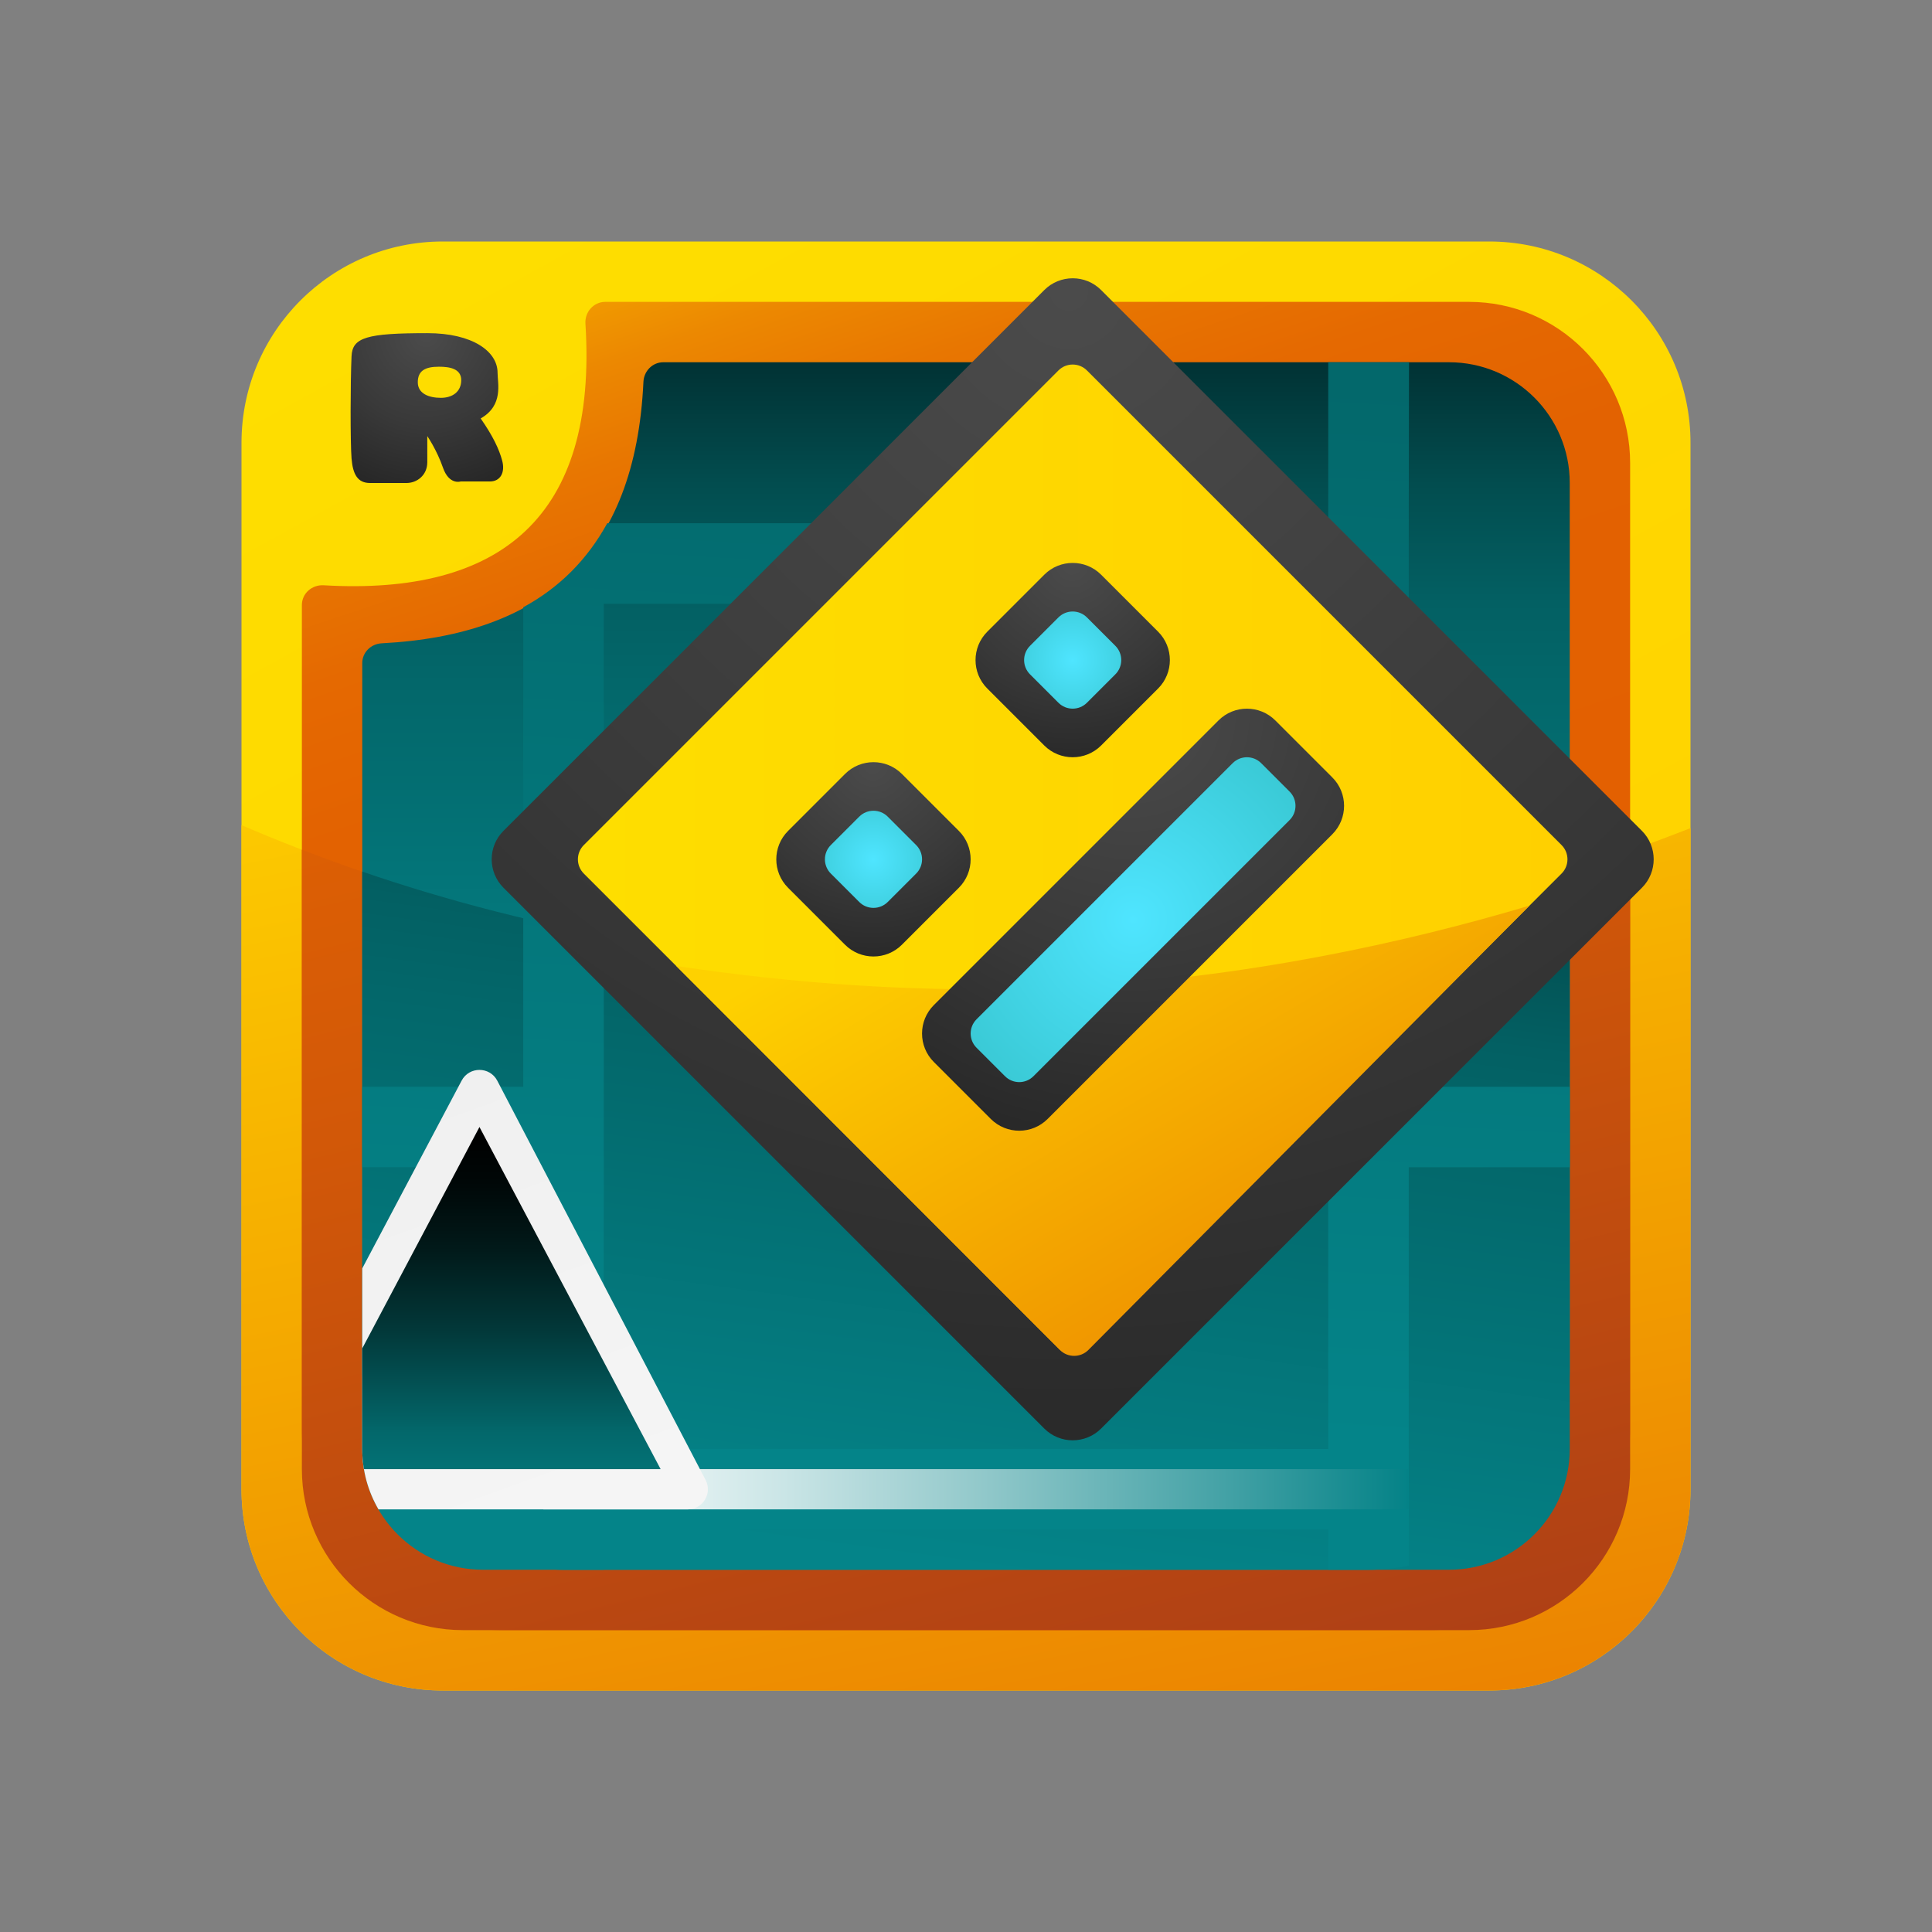 <svg xmlns="http://www.w3.org/2000/svg" viewBox="0 0 48 48"><rect x="0" y="0" width="48" height="48" fill="#808080" stroke="none"/><linearGradient id="lVJiE7E66LhTNYx81Ihova" x1="13.58" x2="31.809" y1="44.979" y2="11.777" gradientTransform="matrix(1 0 0 -1 0 50)" gradientUnits="userSpaceOnUse"><stop offset="0" stop-color="#fede00"/><stop offset="1" stop-color="#ffd000"/></linearGradient><path fill="url(#lVJiE7E66LhTNYx81Ihova)" d="M37,42H11c-2.761,0-5-2.239-5-5V11c0-2.761,2.239-5,5-5h26c2.761,0,5,2.239,5,5v26	C42,39.761,39.761,42,37,42z"/><linearGradient id="lVJiE7E66LhTNYx81Ihovb" x1="20.887" x2="30.037" y1="35.868" y2="-7.974" gradientTransform="matrix(1 0 0 -1 0 50)" gradientUnits="userSpaceOnUse"><stop offset="0" stop-color="#fed100"/><stop offset="1" stop-color="#e36001"/></linearGradient><path fill="url(#lVJiE7E66LhTNYx81Ihovb)" d="M26.5,24c-10,0.5-17-2-20.5-3.5V37c0,2.761,2.239,5,5,5h26c2.761,0,5-2.239,5-5V20.575	C38.88,21.797,33.139,23.668,26.5,24z"/><linearGradient id="lVJiE7E66LhTNYx81Ihovc" x1="17.097" x2="24.444" y1="47.022" y2="25.093" gradientTransform="matrix(1 0 0 -1 0 50)" gradientUnits="userSpaceOnUse"><stop offset="0" stop-color="#fed100"/><stop offset=".051" stop-color="#f9bb00"/><stop offset=".131" stop-color="#f29f00"/><stop offset=".221" stop-color="#ec8801"/><stop offset=".325" stop-color="#e87601"/><stop offset=".449" stop-color="#e56901"/><stop offset=".615" stop-color="#e36201"/><stop offset="1" stop-color="#e36001"/></linearGradient><path fill="url(#lVJiE7E66LhTNYx81Ihovc)" d="M36.5,7.5H15.038c-0.291,0-0.512,0.252-0.493,0.542c0.306,4.818-2.118,6.755-6.506,6.499	C7.75,14.525,7.5,14.743,7.5,15.033c0,2.567,0,13.809,0,20.468c0,2.761,2.239,5,5,5h23c2.761,0,5-2.239,5-5v-24	C40.5,9.291,38.709,7.5,36.5,7.5z"/><linearGradient id="lVJiE7E66LhTNYx81Ihovd" x1="20.054" x2="27.538" y1="37.26" y2="6.315" gradientTransform="matrix(1 0 0 -1 0 50)" gradientUnits="userSpaceOnUse"><stop offset="0" stop-color="#e46401"/><stop offset=".387" stop-color="#d25808"/><stop offset="1" stop-color="#ad3f16"/></linearGradient><path fill="url(#lVJiE7E66LhTNYx81Ihovd)" d="M26.5,24c-8.732,0.437-15.176-1.414-19-2.889V36.5c0,2.209,1.791,4,4,4h25	c2.209,0,4-1.791,4-4V21.133C37.214,22.302,32.189,23.716,26.5,24z"/><linearGradient id="lVJiE7E66LhTNYx81Ihove" x1="24" x2="24" y1="22.8" y2="45.617" gradientTransform="matrix(1 0 0 -1 0 50)" gradientUnits="userSpaceOnUse"><stop offset="0" stop-color="#048489"/><stop offset=".448" stop-color="#03676a"/><stop offset=".536" stop-color="#036063"/><stop offset=".664" stop-color="#024d4f"/><stop offset=".817" stop-color="#012e30"/><stop offset=".988" stop-color="#000303"/><stop offset="1"/></linearGradient><path fill="url(#lVJiE7E66LhTNYx81Ihove)" d="M36,9H16.479c-0.268,0-0.481,0.219-0.493,0.486c-0.201,4.305-2.503,6.288-6.504,6.497	C9.216,15.997,9,16.208,9,16.475c0,2.206,0,11.593,0,17.531C9,36.768,11.239,39,14,39h20c2.761,0,5-2.239,5-5V12	C39,10.343,37.657,9,36,9z"/><linearGradient id="lVJiE7E66LhTNYx81Ihovf" x1="22.662" x2="26.335" y1="11.217" y2="38.27" gradientTransform="matrix(1 0 0 -1 0 50)" gradientUnits="userSpaceOnUse"><stop offset="0" stop-color="#048489"/><stop offset=".448" stop-color="#03676a"/><stop offset=".536" stop-color="#036063"/><stop offset=".664" stop-color="#024d4f"/><stop offset=".817" stop-color="#012e30"/><stop offset=".988" stop-color="#000303"/><stop offset="1"/></linearGradient><path fill="url(#lVJiE7E66LhTNYx81Ihovf)" d="M26.5,24c-7.682,0.384-13.585-1.002-17.5-2.345V36c0,1.657,1.343,3,3,3h24	c1.657,0,3-1.343,3-3V21.641C35.77,22.68,31.378,23.756,26.5,24z"/><linearGradient id="lVJiE7E66LhTNYx81Ihovg" x1="23.603" x2="25.081" y1="14.702" y2="41.858" gradientTransform="matrix(1 0 0 -1 0 50)" gradientUnits="userSpaceOnUse"><stop offset="0" stop-color="#048489"/><stop offset="1" stop-color="#03676a"/></linearGradient><path fill="url(#lVJiE7E66LhTNYx81Ihovg)" d="M35,15v-2l0.006-4H33v4H15.087c-0.499,0.909-1.195,1.603-2.087,2.087V27H9v2h4v7v2v0.899	C13.323,38.965,13.657,39,14,39h1v-1h18v1h1c0.343,0,0.677-0.035,1-0.101V29h4v-2h-4V15z M33,36H15v-7v-2V15h18V36z"/><radialGradient id="lVJiE7E66LhTNYx81Ihovh" cx="26.557" cy="42.751" r="32.167" gradientTransform="matrix(1 0 0 -1 0 50)" gradientUnits="userSpaceOnUse"><stop offset="0" stop-color="#4b4b4b"/><stop offset=".531" stop-color="#393939"/><stop offset="1" stop-color="#252525"/></radialGradient><path fill="url(#lVJiE7E66LhTNYx81Ihovh)" d="M40.793,22.056L27.358,35.491c-0.391,0.391-1.024,0.391-1.414,0L12.509,22.056	c-0.391-0.391-0.391-1.024,0-1.414L25.944,7.207c0.391-0.391,1.024-0.391,1.414,0l13.435,13.435	C41.183,21.033,41.183,21.666,40.793,22.056z"/><linearGradient id="lVJiE7E66LhTNYx81Ihovi" x1="28.557" x2="45.69" y1="31.582" y2="14.449" gradientTransform="scale(1 -1) rotate(45 85.506 -11.651)" gradientUnits="userSpaceOnUse"><stop offset="0" stop-color="#fede00"/><stop offset="1" stop-color="#ffd000"/></linearGradient><path fill="url(#lVJiE7E66LhTNYx81Ihovi)" d="M38.797,21.703L27.004,33.496c-0.195,0.195-0.512,0.195-0.707,0L14.504,21.703	c-0.195-0.195-0.195-0.512,0-0.707L26.297,9.203c0.195-0.195,0.512-0.195,0.707,0l11.793,11.793	C38.992,21.191,38.992,21.508,38.797,21.703z"/><linearGradient id="lVJiE7E66LhTNYx81Ihovj" x1="25.623" x2="37.713" y1="29.736" y2="9.434" gradientTransform="matrix(1 0 0 -1 0 50)" gradientUnits="userSpaceOnUse"><stop offset="0" stop-color="#fed100"/><stop offset="1" stop-color="#e36001"/></linearGradient><path fill="url(#lVJiE7E66LhTNYx81Ihovj)" d="M26.536,24.523c-3.629,0.181-6.919-0.105-9.734-0.523l9.531,9.54	c0.195,0.195,0.512,0.195,0.707,0L38,22.5C34.9,23.425,30.887,24.305,26.536,24.523z"/><radialGradient id="lVJiE7E66LhTNYx81Ihovk" cx="19.844" cy="35.756" r="5.38" gradientTransform="matrix(1 0 0 -1 1.841 54.747)" gradientUnits="userSpaceOnUse"><stop offset="0" stop-color="#4b4b4b"/><stop offset=".531" stop-color="#393939"/><stop offset="1" stop-color="#252525"/></radialGradient><path fill="url(#lVJiE7E66LhTNYx81Ihovk)" d="M22.408,23.471l1.414-1.414c0.391-0.391,0.391-1.024,0-1.414l-1.414-1.414	c-0.391-0.391-1.024-0.391-1.414,0l-1.414,1.414c-0.391,0.391-0.391,1.024,0,1.414l1.414,1.414	C21.384,23.861,22.018,23.861,22.408,23.471z"/><radialGradient id="lVJiE7E66LhTNYx81Ihovl" cx="24.794" cy="40.706" r="5.38" gradientTransform="matrix(1 0 0 -1 1.841 54.747)" gradientUnits="userSpaceOnUse"><stop offset="0" stop-color="#4b4b4b"/><stop offset=".531" stop-color="#393939"/><stop offset="1" stop-color="#252525"/></radialGradient><path fill="url(#lVJiE7E66LhTNYx81Ihovl)" d="M27.358,18.521l1.414-1.414c0.391-0.391,0.391-1.024,0-1.414l-1.414-1.414	c-0.391-0.391-1.024-0.391-1.414,0l-1.414,1.414c-0.391,0.391-0.391,1.024,0,1.414l1.414,1.414	C26.334,18.911,26.967,18.911,27.358,18.521z"/><radialGradient id="lVJiE7E66LhTNYx81Ihovm" cx="19.86" cy="33.398" r="1.934" gradientTransform="matrix(1 0 0 -1 1.841 54.747)" gradientUnits="userSpaceOnUse"><stop offset="0" stop-color="#4fe5ff"/><stop offset="1" stop-color="#37c6d0"/></radialGradient><path fill="url(#lVJiE7E66LhTNYx81Ihovm)" d="M22.055,22.41l0.707-0.707c0.195-0.195,0.195-0.512,0-0.707l-0.707-0.707	c-0.195-0.195-0.512-0.195-0.707,0l-0.707,0.707c-0.195,0.195-0.195,0.512,0,0.707l0.707,0.707	C21.543,22.605,21.859,22.605,22.055,22.41z"/><radialGradient id="lVJiE7E66LhTNYx81Ihovn" cx="24.809" cy="38.347" r="1.934" gradientTransform="matrix(1 0 0 -1 1.841 54.747)" gradientUnits="userSpaceOnUse"><stop offset="0" stop-color="#4fe5ff"/><stop offset="1" stop-color="#37c6d0"/></radialGradient><path fill="url(#lVJiE7E66LhTNYx81Ihovn)" d="M27.004,17.46l0.707-0.707c0.195-0.195,0.195-0.512,0-0.707l-0.707-0.707	c-0.195-0.195-0.512-0.195-0.707,0l-0.707,0.707c-0.195,0.195-0.195,0.512,0,0.707l0.707,0.707	C26.492,17.655,26.809,17.655,27.004,17.46z"/><radialGradient id="lVJiE7E66LhTNYx81Ihovo" cx="28.117" cy="32.272" r="11.683" gradientTransform="matrix(1 0 0 -1 0 50)" gradientUnits="userSpaceOnUse"><stop offset="0" stop-color="#4b4b4b"/><stop offset=".531" stop-color="#393939"/><stop offset="1" stop-color="#252525"/></radialGradient><path fill="url(#lVJiE7E66LhTNYx81Ihovo)" d="M26.029,27.799l7.071-7.071c0.391-0.391,0.391-1.024,0-1.414L31.686,17.9	c-0.391-0.391-1.024-0.391-1.414,0l-7.071,7.071c-0.391,0.391-0.391,1.024,0,1.414l1.414,1.414	C25.006,28.19,25.639,28.19,26.029,27.799z"/><radialGradient id="lVJiE7E66LhTNYx81Ihovp" cx="28.764" cy="31.328" r="5.776" gradientTransform="scale(1 -1) rotate(45 93.856 3.5)" gradientUnits="userSpaceOnUse"><stop offset="0" stop-color="#4fe5ff"/><stop offset="1" stop-color="#37c6d0"/></radialGradient><path fill="url(#lVJiE7E66LhTNYx81Ihovp)" d="M25.676,26.738l6.364-6.364c0.195-0.195,0.195-0.512,0-0.707l-0.707-0.707	c-0.195-0.195-0.512-0.195-0.707,0l-6.364,6.364c-0.195,0.195-0.195,0.512,0,0.707l0.707,0.707	C25.164,26.934,25.481,26.934,25.676,26.738z"/><linearGradient id="lVJiE7E66LhTNYx81Ihovq" x1="13.5" x2="35" y1="13" y2="13" gradientTransform="matrix(1 0 0 -1 0 50)" gradientUnits="userSpaceOnUse"><stop offset="0" stop-color="#fff"/><stop offset=".093" stop-color="#f1f8f8"/><stop offset=".269" stop-color="#cce6e7"/><stop offset=".509" stop-color="#91c8ca"/><stop offset=".8" stop-color="#40a0a4"/><stop offset="1" stop-color="#048287"/></linearGradient><rect width="21.5" height="1" x="13.5" y="36.5" fill="url(#lVJiE7E66LhTNYx81Ihovq)"/><linearGradient id="lVJiE7E66LhTNYx81Ihovr" x1="9.807" x2="21.413" y1="22.942" y2="-9.222" gradientTransform="matrix(1 0 0 -1 0 50)" gradientUnits="userSpaceOnUse"><stop offset="0" stop-color="#f0f0f0"/><stop offset="1" stop-color="#fff"/></linearGradient><path fill="url(#lVJiE7E66LhTNYx81Ihovr)" d="M17.087,37.5c0.375,0,0.617-0.398,0.443-0.731l-5.175-9.919c-0.187-0.358-0.7-0.358-0.887,0	L9,31.513V36c0,0.549,0.146,1.057,0.403,1.5h2.509H17.087z"/><linearGradient id="lVJiE7E66LhTNYx81Ihovs" x1="12.707" x2="12.707" y1="11.795" y2="21.801" gradientTransform="matrix(1 0 0 -1 0 50)" gradientUnits="userSpaceOnUse"><stop offset="0" stop-color="#048489"/><stop offset=".267" stop-color="#03676a"/><stop offset=".285" stop-color="#036366"/><stop offset=".511" stop-color="#02393a"/><stop offset=".713" stop-color="#011a1a"/><stop offset=".883" stop-color="#000707"/><stop offset="1"/></linearGradient><path fill="url(#lVJiE7E66LhTNYx81Ihovs)" d="M11.912,28L9,33.501V36c0,0.171,0.014,0.337,0.042,0.5h7.371L11.912,28z"/><radialGradient id="lVJiE7E66LhTNYx81Ihovt" cx="10.593" cy="41.681" r="4.164" gradientTransform="matrix(1 0 0 -1 0 50)" gradientUnits="userSpaceOnUse"><stop offset="0" stop-color="#4b4b4b"/><stop offset=".531" stop-color="#393939"/><stop offset="1" stop-color="#252525"/></radialGradient><path fill="url(#lVJiE7E66LhTNYx81Ihovt)" d="M12.477,11.446c-0.076-0.286-0.229-0.611-0.535-1.05c0.573-0.325,0.42-0.873,0.42-1.135	c0-0.532-0.623-0.984-1.745-0.984c-1.513,0-1.862,0.108-1.883,0.573c-0.029,0.634-0.032,2.14,0,2.54C8.766,11.787,8.887,12,9.192,12	s0.649,0,0.908,0s0.516-0.192,0.516-0.516c0-0.325,0-0.649,0-0.649s0.237,0.344,0.389,0.783c0.153,0.439,0.439,0.344,0.439,0.344	s0.458,0,0.726,0S12.553,11.732,12.477,11.446z M10.953,9.884c-0.289,0-0.573-0.099-0.573-0.387s0.186-0.386,0.524-0.386	c0.258,0,0.555,0.044,0.555,0.333S11.241,9.884,10.953,9.884z"/></svg>